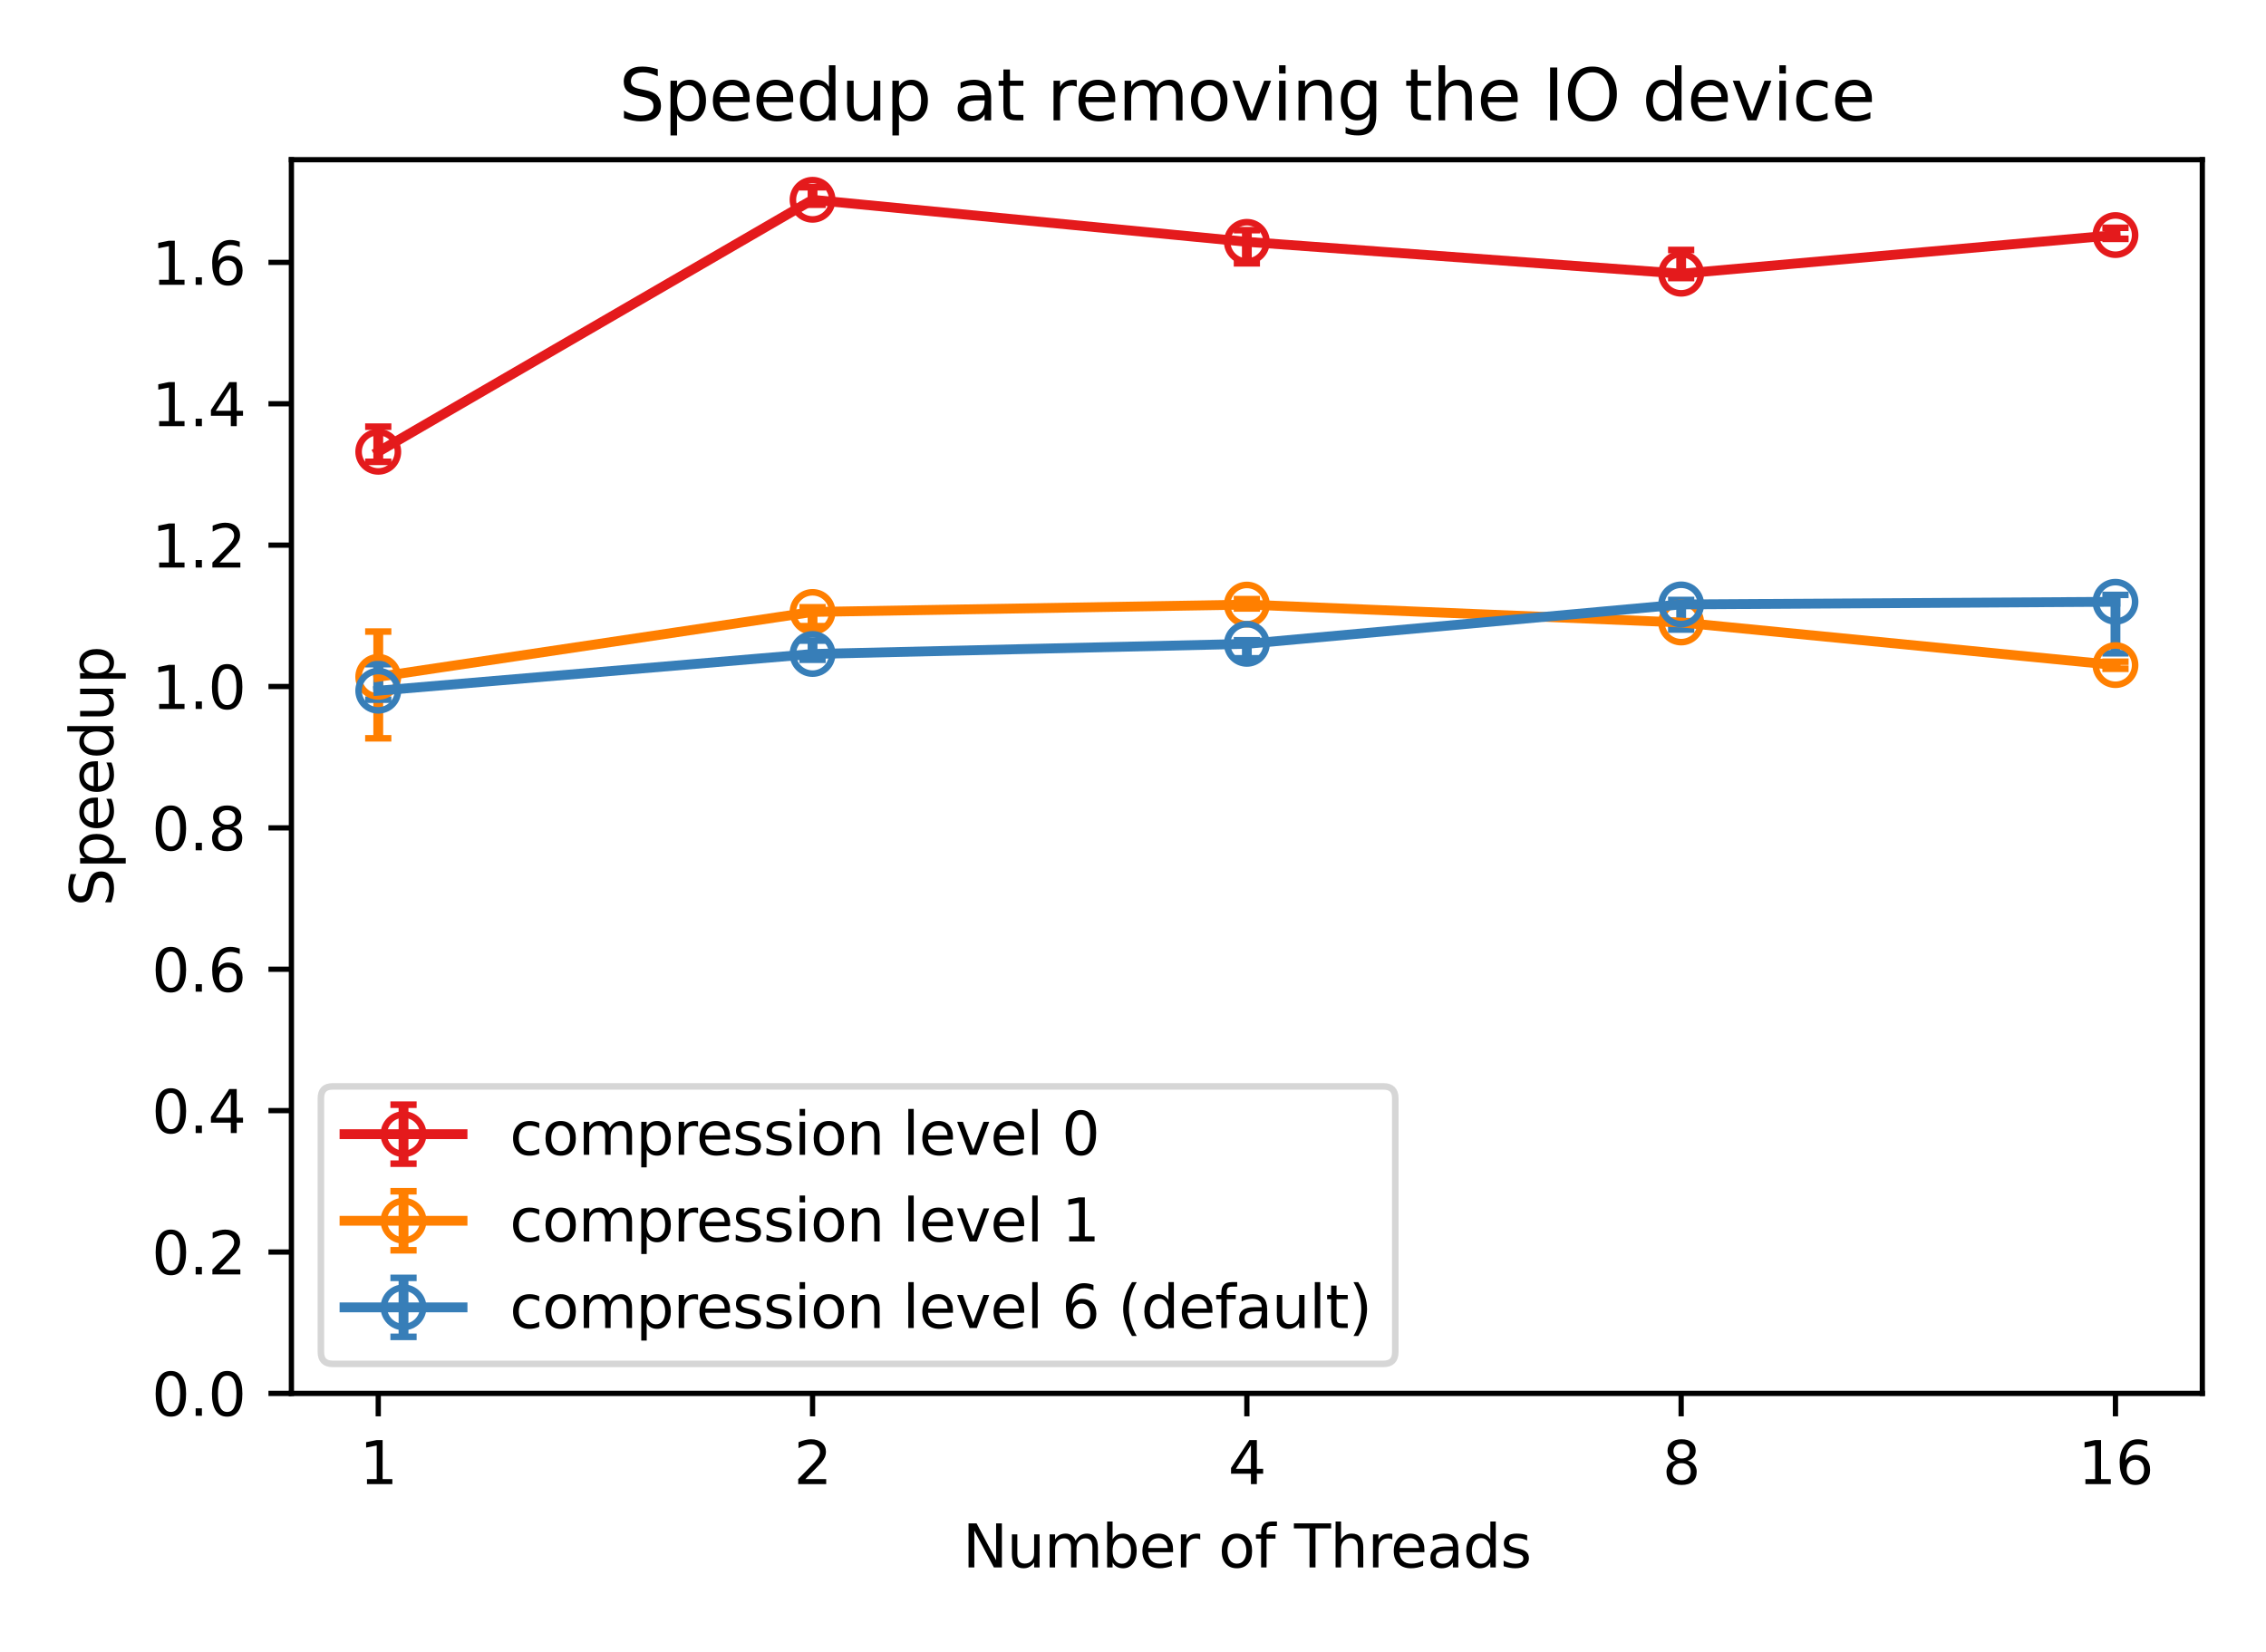 <?xml version="1.0" encoding="utf-8" standalone="no"?>
<!DOCTYPE svg PUBLIC "-//W3C//DTD SVG 1.1//EN"
  "http://www.w3.org/Graphics/SVG/1.1/DTD/svg11.dtd">
<svg xmlns:xlink="http://www.w3.org/1999/xlink" width="345.6pt" height="252pt" viewBox="0 0 345.6 252" xmlns="http://www.w3.org/2000/svg" version="1.1">
 <defs>
  <style type="text/css">*{stroke-linejoin: round; stroke-linecap: butt}</style>
 </defs>
 <g id="figure_1">
  <g id="patch_1">
   <path d="M 0 252 
L 345.6 252 
L 345.6 0 
L 0 0 
z
" style="fill: #ffffff"/>
  </g>
  <g id="axes_1">
   <g id="patch_2">
    <path d="M 44.443 212.56 
L 335.888 212.56 
L 335.888 24.36 
L 44.443 24.36 
z
" style="fill: #ffffff"/>
   </g>
   <g id="matplotlib.axis_1">
    <g id="xtick_1">
     <g id="line2d_1">
      <defs>
       <path id="m06b81d8f69" d="M 0 0 
L 0 3.5 
" style="stroke: #000000; stroke-width: 0.8"/>
      </defs>
      <g>
       <use xlink:href="#m06b81d8f69" x="57.69" y="212.56" style="stroke: #000000; stroke-width: 0.8"/>
      </g>
     </g>
     <g id="text_1">
      <!-- 1 -->
      <g transform="translate(54.827 226.399) scale(0.09 -0.09)">
       <defs>
        <path id="DejaVuSans-31" d="M 794 531 
L 1825 531 
L 1825 4091 
L 703 3866 
L 703 4441 
L 1819 4666 
L 2450 4666 
L 2450 531 
L 3481 531 
L 3481 0 
L 794 0 
L 794 531 
z
" transform="scale(0.016)"/>
       </defs>
       <use xlink:href="#DejaVuSans-31"/>
      </g>
     </g>
    </g>
    <g id="xtick_2">
     <g id="line2d_2">
      <g>
       <use xlink:href="#m06b81d8f69" x="123.928" y="212.56" style="stroke: #000000; stroke-width: 0.8"/>
      </g>
     </g>
     <g id="text_2">
      <!-- 2 -->
      <g transform="translate(121.065 226.399) scale(0.09 -0.09)">
       <defs>
        <path id="DejaVuSans-32" d="M 1228 531 
L 3431 531 
L 3431 0 
L 469 0 
L 469 531 
Q 828 903 1448 1529 
Q 2069 2156 2228 2338 
Q 2531 2678 2651 2914 
Q 2772 3150 2772 3378 
Q 2772 3750 2511 3984 
Q 2250 4219 1831 4219 
Q 1534 4219 1204 4116 
Q 875 4013 500 3803 
L 500 4441 
Q 881 4594 1212 4672 
Q 1544 4750 1819 4750 
Q 2544 4750 2975 4387 
Q 3406 4025 3406 3419 
Q 3406 3131 3298 2873 
Q 3191 2616 2906 2266 
Q 2828 2175 2409 1742 
Q 1991 1309 1228 531 
z
" transform="scale(0.016)"/>
       </defs>
       <use xlink:href="#DejaVuSans-32"/>
      </g>
     </g>
    </g>
    <g id="xtick_3">
     <g id="line2d_3">
      <g>
       <use xlink:href="#m06b81d8f69" x="190.166" y="212.56" style="stroke: #000000; stroke-width: 0.8"/>
      </g>
     </g>
     <g id="text_3">
      <!-- 4 -->
      <g transform="translate(187.302 226.399) scale(0.09 -0.09)">
       <defs>
        <path id="DejaVuSans-34" d="M 2419 4116 
L 825 1625 
L 2419 1625 
L 2419 4116 
z
M 2253 4666 
L 3047 4666 
L 3047 1625 
L 3713 1625 
L 3713 1100 
L 3047 1100 
L 3047 0 
L 2419 0 
L 2419 1100 
L 313 1100 
L 313 1709 
L 2253 4666 
z
" transform="scale(0.016)"/>
       </defs>
       <use xlink:href="#DejaVuSans-34"/>
      </g>
     </g>
    </g>
    <g id="xtick_4">
     <g id="line2d_4">
      <g>
       <use xlink:href="#m06b81d8f69" x="256.403" y="212.56" style="stroke: #000000; stroke-width: 0.8"/>
      </g>
     </g>
     <g id="text_4">
      <!-- 8 -->
      <g transform="translate(253.54 226.399) scale(0.09 -0.09)">
       <defs>
        <path id="DejaVuSans-38" d="M 2034 2216 
Q 1584 2216 1326 1975 
Q 1069 1734 1069 1313 
Q 1069 891 1326 650 
Q 1584 409 2034 409 
Q 2484 409 2743 651 
Q 3003 894 3003 1313 
Q 3003 1734 2745 1975 
Q 2488 2216 2034 2216 
z
M 1403 2484 
Q 997 2584 770 2862 
Q 544 3141 544 3541 
Q 544 4100 942 4425 
Q 1341 4750 2034 4750 
Q 2731 4750 3128 4425 
Q 3525 4100 3525 3541 
Q 3525 3141 3298 2862 
Q 3072 2584 2669 2484 
Q 3125 2378 3379 2068 
Q 3634 1759 3634 1313 
Q 3634 634 3220 271 
Q 2806 -91 2034 -91 
Q 1263 -91 848 271 
Q 434 634 434 1313 
Q 434 1759 690 2068 
Q 947 2378 1403 2484 
z
M 1172 3481 
Q 1172 3119 1398 2916 
Q 1625 2713 2034 2713 
Q 2441 2713 2670 2916 
Q 2900 3119 2900 3481 
Q 2900 3844 2670 4047 
Q 2441 4250 2034 4250 
Q 1625 4250 1398 4047 
Q 1172 3844 1172 3481 
z
" transform="scale(0.016)"/>
       </defs>
       <use xlink:href="#DejaVuSans-38"/>
      </g>
     </g>
    </g>
    <g id="xtick_5">
     <g id="line2d_5">
      <g>
       <use xlink:href="#m06b81d8f69" x="322.641" y="212.56" style="stroke: #000000; stroke-width: 0.8"/>
      </g>
     </g>
     <g id="text_5">
      <!-- 16 -->
      <g transform="translate(316.914 226.399) scale(0.09 -0.09)">
       <defs>
        <path id="DejaVuSans-36" d="M 2113 2584 
Q 1688 2584 1439 2293 
Q 1191 2003 1191 1497 
Q 1191 994 1439 701 
Q 1688 409 2113 409 
Q 2538 409 2786 701 
Q 3034 994 3034 1497 
Q 3034 2003 2786 2293 
Q 2538 2584 2113 2584 
z
M 3366 4563 
L 3366 3988 
Q 3128 4100 2886 4159 
Q 2644 4219 2406 4219 
Q 1781 4219 1451 3797 
Q 1122 3375 1075 2522 
Q 1259 2794 1537 2939 
Q 1816 3084 2150 3084 
Q 2853 3084 3261 2657 
Q 3669 2231 3669 1497 
Q 3669 778 3244 343 
Q 2819 -91 2113 -91 
Q 1303 -91 875 529 
Q 447 1150 447 2328 
Q 447 3434 972 4092 
Q 1497 4750 2381 4750 
Q 2619 4750 2861 4703 
Q 3103 4656 3366 4563 
z
" transform="scale(0.016)"/>
       </defs>
       <use xlink:href="#DejaVuSans-31"/>
       <use xlink:href="#DejaVuSans-36" x="63.623"/>
      </g>
     </g>
    </g>
    <g id="text_6">
     <!-- Number of Threads -->
     <g transform="translate(146.814 239.109) scale(0.09 -0.09)">
      <defs>
       <path id="DejaVuSans-4e" d="M 628 4666 
L 1478 4666 
L 3547 763 
L 3547 4666 
L 4159 4666 
L 4159 0 
L 3309 0 
L 1241 3903 
L 1241 0 
L 628 0 
L 628 4666 
z
" transform="scale(0.016)"/>
       <path id="DejaVuSans-75" d="M 544 1381 
L 544 3500 
L 1119 3500 
L 1119 1403 
Q 1119 906 1312 657 
Q 1506 409 1894 409 
Q 2359 409 2629 706 
Q 2900 1003 2900 1516 
L 2900 3500 
L 3475 3500 
L 3475 0 
L 2900 0 
L 2900 538 
Q 2691 219 2414 64 
Q 2138 -91 1772 -91 
Q 1169 -91 856 284 
Q 544 659 544 1381 
z
M 1991 3584 
L 1991 3584 
z
" transform="scale(0.016)"/>
       <path id="DejaVuSans-6d" d="M 3328 2828 
Q 3544 3216 3844 3400 
Q 4144 3584 4550 3584 
Q 5097 3584 5394 3201 
Q 5691 2819 5691 2113 
L 5691 0 
L 5113 0 
L 5113 2094 
Q 5113 2597 4934 2840 
Q 4756 3084 4391 3084 
Q 3944 3084 3684 2787 
Q 3425 2491 3425 1978 
L 3425 0 
L 2847 0 
L 2847 2094 
Q 2847 2600 2669 2842 
Q 2491 3084 2119 3084 
Q 1678 3084 1418 2786 
Q 1159 2488 1159 1978 
L 1159 0 
L 581 0 
L 581 3500 
L 1159 3500 
L 1159 2956 
Q 1356 3278 1631 3431 
Q 1906 3584 2284 3584 
Q 2666 3584 2933 3390 
Q 3200 3197 3328 2828 
z
" transform="scale(0.016)"/>
       <path id="DejaVuSans-62" d="M 3116 1747 
Q 3116 2381 2855 2742 
Q 2594 3103 2138 3103 
Q 1681 3103 1420 2742 
Q 1159 2381 1159 1747 
Q 1159 1113 1420 752 
Q 1681 391 2138 391 
Q 2594 391 2855 752 
Q 3116 1113 3116 1747 
z
M 1159 2969 
Q 1341 3281 1617 3432 
Q 1894 3584 2278 3584 
Q 2916 3584 3314 3078 
Q 3713 2572 3713 1747 
Q 3713 922 3314 415 
Q 2916 -91 2278 -91 
Q 1894 -91 1617 61 
Q 1341 213 1159 525 
L 1159 0 
L 581 0 
L 581 4863 
L 1159 4863 
L 1159 2969 
z
" transform="scale(0.016)"/>
       <path id="DejaVuSans-65" d="M 3597 1894 
L 3597 1613 
L 953 1613 
Q 991 1019 1311 708 
Q 1631 397 2203 397 
Q 2534 397 2845 478 
Q 3156 559 3463 722 
L 3463 178 
Q 3153 47 2828 -22 
Q 2503 -91 2169 -91 
Q 1331 -91 842 396 
Q 353 884 353 1716 
Q 353 2575 817 3079 
Q 1281 3584 2069 3584 
Q 2775 3584 3186 3129 
Q 3597 2675 3597 1894 
z
M 3022 2063 
Q 3016 2534 2758 2815 
Q 2500 3097 2075 3097 
Q 1594 3097 1305 2825 
Q 1016 2553 972 2059 
L 3022 2063 
z
" transform="scale(0.016)"/>
       <path id="DejaVuSans-72" d="M 2631 2963 
Q 2534 3019 2420 3045 
Q 2306 3072 2169 3072 
Q 1681 3072 1420 2755 
Q 1159 2438 1159 1844 
L 1159 0 
L 581 0 
L 581 3500 
L 1159 3500 
L 1159 2956 
Q 1341 3275 1631 3429 
Q 1922 3584 2338 3584 
Q 2397 3584 2469 3576 
Q 2541 3569 2628 3553 
L 2631 2963 
z
" transform="scale(0.016)"/>
       <path id="DejaVuSans-20" transform="scale(0.016)"/>
       <path id="DejaVuSans-6f" d="M 1959 3097 
Q 1497 3097 1228 2736 
Q 959 2375 959 1747 
Q 959 1119 1226 758 
Q 1494 397 1959 397 
Q 2419 397 2687 759 
Q 2956 1122 2956 1747 
Q 2956 2369 2687 2733 
Q 2419 3097 1959 3097 
z
M 1959 3584 
Q 2709 3584 3137 3096 
Q 3566 2609 3566 1747 
Q 3566 888 3137 398 
Q 2709 -91 1959 -91 
Q 1206 -91 779 398 
Q 353 888 353 1747 
Q 353 2609 779 3096 
Q 1206 3584 1959 3584 
z
" transform="scale(0.016)"/>
       <path id="DejaVuSans-66" d="M 2375 4863 
L 2375 4384 
L 1825 4384 
Q 1516 4384 1395 4259 
Q 1275 4134 1275 3809 
L 1275 3500 
L 2222 3500 
L 2222 3053 
L 1275 3053 
L 1275 0 
L 697 0 
L 697 3053 
L 147 3053 
L 147 3500 
L 697 3500 
L 697 3744 
Q 697 4328 969 4595 
Q 1241 4863 1831 4863 
L 2375 4863 
z
" transform="scale(0.016)"/>
       <path id="DejaVuSans-54" d="M -19 4666 
L 3928 4666 
L 3928 4134 
L 2272 4134 
L 2272 0 
L 1638 0 
L 1638 4134 
L -19 4134 
L -19 4666 
z
" transform="scale(0.016)"/>
       <path id="DejaVuSans-68" d="M 3513 2113 
L 3513 0 
L 2938 0 
L 2938 2094 
Q 2938 2591 2744 2837 
Q 2550 3084 2163 3084 
Q 1697 3084 1428 2787 
Q 1159 2491 1159 1978 
L 1159 0 
L 581 0 
L 581 4863 
L 1159 4863 
L 1159 2956 
Q 1366 3272 1645 3428 
Q 1925 3584 2291 3584 
Q 2894 3584 3203 3211 
Q 3513 2838 3513 2113 
z
" transform="scale(0.016)"/>
       <path id="DejaVuSans-61" d="M 2194 1759 
Q 1497 1759 1228 1600 
Q 959 1441 959 1056 
Q 959 750 1161 570 
Q 1363 391 1709 391 
Q 2188 391 2477 730 
Q 2766 1069 2766 1631 
L 2766 1759 
L 2194 1759 
z
M 3341 1997 
L 3341 0 
L 2766 0 
L 2766 531 
Q 2569 213 2275 61 
Q 1981 -91 1556 -91 
Q 1019 -91 701 211 
Q 384 513 384 1019 
Q 384 1609 779 1909 
Q 1175 2209 1959 2209 
L 2766 2209 
L 2766 2266 
Q 2766 2663 2505 2880 
Q 2244 3097 1772 3097 
Q 1472 3097 1187 3025 
Q 903 2953 641 2809 
L 641 3341 
Q 956 3463 1253 3523 
Q 1550 3584 1831 3584 
Q 2591 3584 2966 3190 
Q 3341 2797 3341 1997 
z
" transform="scale(0.016)"/>
       <path id="DejaVuSans-64" d="M 2906 2969 
L 2906 4863 
L 3481 4863 
L 3481 0 
L 2906 0 
L 2906 525 
Q 2725 213 2448 61 
Q 2172 -91 1784 -91 
Q 1150 -91 751 415 
Q 353 922 353 1747 
Q 353 2572 751 3078 
Q 1150 3584 1784 3584 
Q 2172 3584 2448 3432 
Q 2725 3281 2906 2969 
z
M 947 1747 
Q 947 1113 1208 752 
Q 1469 391 1925 391 
Q 2381 391 2643 752 
Q 2906 1113 2906 1747 
Q 2906 2381 2643 2742 
Q 2381 3103 1925 3103 
Q 1469 3103 1208 2742 
Q 947 2381 947 1747 
z
" transform="scale(0.016)"/>
       <path id="DejaVuSans-73" d="M 2834 3397 
L 2834 2853 
Q 2591 2978 2328 3040 
Q 2066 3103 1784 3103 
Q 1356 3103 1142 2972 
Q 928 2841 928 2578 
Q 928 2378 1081 2264 
Q 1234 2150 1697 2047 
L 1894 2003 
Q 2506 1872 2764 1633 
Q 3022 1394 3022 966 
Q 3022 478 2636 193 
Q 2250 -91 1575 -91 
Q 1294 -91 989 -36 
Q 684 19 347 128 
L 347 722 
Q 666 556 975 473 
Q 1284 391 1588 391 
Q 1994 391 2212 530 
Q 2431 669 2431 922 
Q 2431 1156 2273 1281 
Q 2116 1406 1581 1522 
L 1381 1569 
Q 847 1681 609 1914 
Q 372 2147 372 2553 
Q 372 3047 722 3315 
Q 1072 3584 1716 3584 
Q 2034 3584 2315 3537 
Q 2597 3491 2834 3397 
z
" transform="scale(0.016)"/>
      </defs>
      <use xlink:href="#DejaVuSans-4e"/>
      <use xlink:href="#DejaVuSans-75" x="74.805"/>
      <use xlink:href="#DejaVuSans-6d" x="138.184"/>
      <use xlink:href="#DejaVuSans-62" x="235.596"/>
      <use xlink:href="#DejaVuSans-65" x="299.072"/>
      <use xlink:href="#DejaVuSans-72" x="360.596"/>
      <use xlink:href="#DejaVuSans-20" x="401.709"/>
      <use xlink:href="#DejaVuSans-6f" x="433.496"/>
      <use xlink:href="#DejaVuSans-66" x="494.678"/>
      <use xlink:href="#DejaVuSans-20" x="529.883"/>
      <use xlink:href="#DejaVuSans-54" x="561.67"/>
      <use xlink:href="#DejaVuSans-68" x="622.754"/>
      <use xlink:href="#DejaVuSans-72" x="686.133"/>
      <use xlink:href="#DejaVuSans-65" x="724.996"/>
      <use xlink:href="#DejaVuSans-61" x="786.52"/>
      <use xlink:href="#DejaVuSans-64" x="847.799"/>
      <use xlink:href="#DejaVuSans-73" x="911.275"/>
     </g>
    </g>
   </g>
   <g id="matplotlib.axis_2">
    <g id="ytick_1">
     <g id="line2d_6">
      <defs>
       <path id="md2ae8da0ea" d="M 0 0 
L -3.5 0 
" style="stroke: #000000; stroke-width: 0.8"/>
      </defs>
      <g>
       <use xlink:href="#md2ae8da0ea" x="44.443" y="212.56" style="stroke: #000000; stroke-width: 0.8"/>
      </g>
     </g>
     <g id="text_7">
      <!-- 0.0 -->
      <g transform="translate(23.13 215.979) scale(0.09 -0.09)">
       <defs>
        <path id="DejaVuSans-30" d="M 2034 4250 
Q 1547 4250 1301 3770 
Q 1056 3291 1056 2328 
Q 1056 1369 1301 889 
Q 1547 409 2034 409 
Q 2525 409 2770 889 
Q 3016 1369 3016 2328 
Q 3016 3291 2770 3770 
Q 2525 4250 2034 4250 
z
M 2034 4750 
Q 2819 4750 3233 4129 
Q 3647 3509 3647 2328 
Q 3647 1150 3233 529 
Q 2819 -91 2034 -91 
Q 1250 -91 836 529 
Q 422 1150 422 2328 
Q 422 3509 836 4129 
Q 1250 4750 2034 4750 
z
" transform="scale(0.016)"/>
        <path id="DejaVuSans-2e" d="M 684 794 
L 1344 794 
L 1344 0 
L 684 0 
L 684 794 
z
" transform="scale(0.016)"/>
       </defs>
       <use xlink:href="#DejaVuSans-30"/>
       <use xlink:href="#DejaVuSans-2e" x="63.623"/>
       <use xlink:href="#DejaVuSans-30" x="95.41"/>
      </g>
     </g>
    </g>
    <g id="ytick_2">
     <g id="line2d_7">
      <g>
       <use xlink:href="#md2ae8da0ea" x="44.443" y="190.993" style="stroke: #000000; stroke-width: 0.8"/>
      </g>
     </g>
     <g id="text_8">
      <!-- 0.2 -->
      <g transform="translate(23.13 194.412) scale(0.09 -0.09)">
       <use xlink:href="#DejaVuSans-30"/>
       <use xlink:href="#DejaVuSans-2e" x="63.623"/>
       <use xlink:href="#DejaVuSans-32" x="95.41"/>
      </g>
     </g>
    </g>
    <g id="ytick_3">
     <g id="line2d_8">
      <g>
       <use xlink:href="#md2ae8da0ea" x="44.443" y="169.426" style="stroke: #000000; stroke-width: 0.8"/>
      </g>
     </g>
     <g id="text_9">
      <!-- 0.4 -->
      <g transform="translate(23.13 172.846) scale(0.09 -0.09)">
       <use xlink:href="#DejaVuSans-30"/>
       <use xlink:href="#DejaVuSans-2e" x="63.623"/>
       <use xlink:href="#DejaVuSans-34" x="95.41"/>
      </g>
     </g>
    </g>
    <g id="ytick_4">
     <g id="line2d_9">
      <g>
       <use xlink:href="#md2ae8da0ea" x="44.443" y="147.859" style="stroke: #000000; stroke-width: 0.8"/>
      </g>
     </g>
     <g id="text_10">
      <!-- 0.6 -->
      <g transform="translate(23.13 151.279) scale(0.09 -0.09)">
       <use xlink:href="#DejaVuSans-30"/>
       <use xlink:href="#DejaVuSans-2e" x="63.623"/>
       <use xlink:href="#DejaVuSans-36" x="95.41"/>
      </g>
     </g>
    </g>
    <g id="ytick_5">
     <g id="line2d_10">
      <g>
       <use xlink:href="#md2ae8da0ea" x="44.443" y="126.292" style="stroke: #000000; stroke-width: 0.8"/>
      </g>
     </g>
     <g id="text_11">
      <!-- 0.8 -->
      <g transform="translate(23.13 129.712) scale(0.09 -0.09)">
       <use xlink:href="#DejaVuSans-30"/>
       <use xlink:href="#DejaVuSans-2e" x="63.623"/>
       <use xlink:href="#DejaVuSans-38" x="95.41"/>
      </g>
     </g>
    </g>
    <g id="ytick_6">
     <g id="line2d_11">
      <g>
       <use xlink:href="#md2ae8da0ea" x="44.443" y="104.726" style="stroke: #000000; stroke-width: 0.8"/>
      </g>
     </g>
     <g id="text_12">
      <!-- 1.0 -->
      <g transform="translate(23.13 108.145) scale(0.09 -0.09)">
       <use xlink:href="#DejaVuSans-31"/>
       <use xlink:href="#DejaVuSans-2e" x="63.623"/>
       <use xlink:href="#DejaVuSans-30" x="95.41"/>
      </g>
     </g>
    </g>
    <g id="ytick_7">
     <g id="line2d_12">
      <g>
       <use xlink:href="#md2ae8da0ea" x="44.443" y="83.159" style="stroke: #000000; stroke-width: 0.8"/>
      </g>
     </g>
     <g id="text_13">
      <!-- 1.2 -->
      <g transform="translate(23.13 86.578) scale(0.09 -0.09)">
       <use xlink:href="#DejaVuSans-31"/>
       <use xlink:href="#DejaVuSans-2e" x="63.623"/>
       <use xlink:href="#DejaVuSans-32" x="95.41"/>
      </g>
     </g>
    </g>
    <g id="ytick_8">
     <g id="line2d_13">
      <g>
       <use xlink:href="#md2ae8da0ea" x="44.443" y="61.592" style="stroke: #000000; stroke-width: 0.8"/>
      </g>
     </g>
     <g id="text_14">
      <!-- 1.4 -->
      <g transform="translate(23.13 65.011) scale(0.09 -0.09)">
       <use xlink:href="#DejaVuSans-31"/>
       <use xlink:href="#DejaVuSans-2e" x="63.623"/>
       <use xlink:href="#DejaVuSans-34" x="95.41"/>
      </g>
     </g>
    </g>
    <g id="ytick_9">
     <g id="line2d_14">
      <g>
       <use xlink:href="#md2ae8da0ea" x="44.443" y="40.025" style="stroke: #000000; stroke-width: 0.8"/>
      </g>
     </g>
     <g id="text_15">
      <!-- 1.6 -->
      <g transform="translate(23.13 43.444) scale(0.09 -0.09)">
       <use xlink:href="#DejaVuSans-31"/>
       <use xlink:href="#DejaVuSans-2e" x="63.623"/>
       <use xlink:href="#DejaVuSans-36" x="95.41"/>
      </g>
     </g>
    </g>
    <g id="text_16">
     <!-- Speedup -->
     <g transform="translate(17.258 138.277) rotate(-90) scale(0.09 -0.09)">
      <defs>
       <path id="DejaVuSans-53" d="M 3425 4513 
L 3425 3897 
Q 3066 4069 2747 4153 
Q 2428 4238 2131 4238 
Q 1616 4238 1336 4038 
Q 1056 3838 1056 3469 
Q 1056 3159 1242 3001 
Q 1428 2844 1947 2747 
L 2328 2669 
Q 3034 2534 3370 2195 
Q 3706 1856 3706 1288 
Q 3706 609 3251 259 
Q 2797 -91 1919 -91 
Q 1588 -91 1214 -16 
Q 841 59 441 206 
L 441 856 
Q 825 641 1194 531 
Q 1563 422 1919 422 
Q 2459 422 2753 634 
Q 3047 847 3047 1241 
Q 3047 1584 2836 1778 
Q 2625 1972 2144 2069 
L 1759 2144 
Q 1053 2284 737 2584 
Q 422 2884 422 3419 
Q 422 4038 858 4394 
Q 1294 4750 2059 4750 
Q 2388 4750 2728 4690 
Q 3069 4631 3425 4513 
z
" transform="scale(0.016)"/>
       <path id="DejaVuSans-70" d="M 1159 525 
L 1159 -1331 
L 581 -1331 
L 581 3500 
L 1159 3500 
L 1159 2969 
Q 1341 3281 1617 3432 
Q 1894 3584 2278 3584 
Q 2916 3584 3314 3078 
Q 3713 2572 3713 1747 
Q 3713 922 3314 415 
Q 2916 -91 2278 -91 
Q 1894 -91 1617 61 
Q 1341 213 1159 525 
z
M 3116 1747 
Q 3116 2381 2855 2742 
Q 2594 3103 2138 3103 
Q 1681 3103 1420 2742 
Q 1159 2381 1159 1747 
Q 1159 1113 1420 752 
Q 1681 391 2138 391 
Q 2594 391 2855 752 
Q 3116 1113 3116 1747 
z
" transform="scale(0.016)"/>
      </defs>
      <use xlink:href="#DejaVuSans-53"/>
      <use xlink:href="#DejaVuSans-70" x="63.477"/>
      <use xlink:href="#DejaVuSans-65" x="126.953"/>
      <use xlink:href="#DejaVuSans-65" x="188.477"/>
      <use xlink:href="#DejaVuSans-64" x="250"/>
      <use xlink:href="#DejaVuSans-75" x="313.477"/>
      <use xlink:href="#DejaVuSans-70" x="376.855"/>
     </g>
    </g>
   </g>
   <g id="LineCollection_1">
    <path d="M 57.69 70.453 
L 57.69 65.088 
" clip-path="url(#pcc5bf2bee8)" style="fill: none; stroke: #e41a1c; stroke-width: 1.5"/>
    <path d="M 123.928 31.226 
L 123.928 28.563 
" clip-path="url(#pcc5bf2bee8)" style="fill: none; stroke: #e41a1c; stroke-width: 1.5"/>
    <path d="M 190.166 40.167 
L 190.166 35.113 
" clip-path="url(#pcc5bf2bee8)" style="fill: none; stroke: #e41a1c; stroke-width: 1.5"/>
    <path d="M 256.403 42.419 
L 256.403 38.13 
" clip-path="url(#pcc5bf2bee8)" style="fill: none; stroke: #e41a1c; stroke-width: 1.5"/>
    <path d="M 322.641 36.437 
L 322.641 34.75 
" clip-path="url(#pcc5bf2bee8)" style="fill: none; stroke: #e41a1c; stroke-width: 1.5"/>
   </g>
   <g id="line2d_15">
    <defs>
     <path id="m0320871e91" d="M 2 0 
L -2 -0 
" style="stroke: #e41a1c"/>
    </defs>
    <g clip-path="url(#pcc5bf2bee8)">
     <use xlink:href="#m0320871e91" x="57.69" y="70.453" style="fill: #e41a1c; stroke: #e41a1c"/>
     <use xlink:href="#m0320871e91" x="123.928" y="31.226" style="fill: #e41a1c; stroke: #e41a1c"/>
     <use xlink:href="#m0320871e91" x="190.166" y="40.167" style="fill: #e41a1c; stroke: #e41a1c"/>
     <use xlink:href="#m0320871e91" x="256.403" y="42.419" style="fill: #e41a1c; stroke: #e41a1c"/>
     <use xlink:href="#m0320871e91" x="322.641" y="36.437" style="fill: #e41a1c; stroke: #e41a1c"/>
    </g>
   </g>
   <g id="line2d_16">
    <g clip-path="url(#pcc5bf2bee8)">
     <use xlink:href="#m0320871e91" x="57.69" y="65.088" style="fill: #e41a1c; stroke: #e41a1c"/>
     <use xlink:href="#m0320871e91" x="123.928" y="28.563" style="fill: #e41a1c; stroke: #e41a1c"/>
     <use xlink:href="#m0320871e91" x="190.166" y="35.113" style="fill: #e41a1c; stroke: #e41a1c"/>
     <use xlink:href="#m0320871e91" x="256.403" y="38.13" style="fill: #e41a1c; stroke: #e41a1c"/>
     <use xlink:href="#m0320871e91" x="322.641" y="34.75" style="fill: #e41a1c; stroke: #e41a1c"/>
    </g>
   </g>
   <g id="LineCollection_2">
    <path d="M 57.69 112.627 
L 57.69 96.344 
" clip-path="url(#pcc5bf2bee8)" style="fill: none; stroke: #ff7f00; stroke-width: 1.5"/>
    <path d="M 123.928 95.521 
L 123.928 92.637 
" clip-path="url(#pcc5bf2bee8)" style="fill: none; stroke: #ff7f00; stroke-width: 1.5"/>
    <path d="M 190.166 92.818 
L 190.166 91.397 
" clip-path="url(#pcc5bf2bee8)" style="fill: none; stroke: #ff7f00; stroke-width: 1.5"/>
    <path d="M 256.403 95.198 
L 256.403 94.755 
" clip-path="url(#pcc5bf2bee8)" style="fill: none; stroke: #ff7f00; stroke-width: 1.5"/>
    <path d="M 322.641 102.017 
L 322.641 100.943 
" clip-path="url(#pcc5bf2bee8)" style="fill: none; stroke: #ff7f00; stroke-width: 1.5"/>
   </g>
   <g id="line2d_17">
    <defs>
     <path id="m30829c1a38" d="M 2 0 
L -2 -0 
" style="stroke: #ff7f00"/>
    </defs>
    <g clip-path="url(#pcc5bf2bee8)">
     <use xlink:href="#m30829c1a38" x="57.69" y="112.627" style="fill: #ff7f00; stroke: #ff7f00"/>
     <use xlink:href="#m30829c1a38" x="123.928" y="95.521" style="fill: #ff7f00; stroke: #ff7f00"/>
     <use xlink:href="#m30829c1a38" x="190.166" y="92.818" style="fill: #ff7f00; stroke: #ff7f00"/>
     <use xlink:href="#m30829c1a38" x="256.403" y="95.198" style="fill: #ff7f00; stroke: #ff7f00"/>
     <use xlink:href="#m30829c1a38" x="322.641" y="102.017" style="fill: #ff7f00; stroke: #ff7f00"/>
    </g>
   </g>
   <g id="line2d_18">
    <g clip-path="url(#pcc5bf2bee8)">
     <use xlink:href="#m30829c1a38" x="57.69" y="96.344" style="fill: #ff7f00; stroke: #ff7f00"/>
     <use xlink:href="#m30829c1a38" x="123.928" y="92.637" style="fill: #ff7f00; stroke: #ff7f00"/>
     <use xlink:href="#m30829c1a38" x="190.166" y="91.397" style="fill: #ff7f00; stroke: #ff7f00"/>
     <use xlink:href="#m30829c1a38" x="256.403" y="94.755" style="fill: #ff7f00; stroke: #ff7f00"/>
     <use xlink:href="#m30829c1a38" x="322.641" y="100.943" style="fill: #ff7f00; stroke: #ff7f00"/>
    </g>
   </g>
   <g id="LineCollection_3">
    <path d="M 57.69 106.737 
L 57.69 101.32 
" clip-path="url(#pcc5bf2bee8)" style="fill: none; stroke: #377eb8; stroke-width: 1.5"/>
    <path d="M 123.928 100.648 
L 123.928 97.727 
" clip-path="url(#pcc5bf2bee8)" style="fill: none; stroke: #377eb8; stroke-width: 1.5"/>
    <path d="M 190.166 100.417 
L 190.166 97.674 
" clip-path="url(#pcc5bf2bee8)" style="fill: none; stroke: #377eb8; stroke-width: 1.5"/>
    <path d="M 256.403 96.039 
L 256.403 91.527 
" clip-path="url(#pcc5bf2bee8)" style="fill: none; stroke: #377eb8; stroke-width: 1.5"/>
    <path d="M 322.641 99.658 
L 322.641 90.748 
" clip-path="url(#pcc5bf2bee8)" style="fill: none; stroke: #377eb8; stroke-width: 1.5"/>
   </g>
   <g id="line2d_19">
    <defs>
     <path id="m00fe45fa00" d="M 2 0 
L -2 -0 
" style="stroke: #377eb8"/>
    </defs>
    <g clip-path="url(#pcc5bf2bee8)">
     <use xlink:href="#m00fe45fa00" x="57.69" y="106.737" style="fill: #377eb8; stroke: #377eb8"/>
     <use xlink:href="#m00fe45fa00" x="123.928" y="100.648" style="fill: #377eb8; stroke: #377eb8"/>
     <use xlink:href="#m00fe45fa00" x="190.166" y="100.417" style="fill: #377eb8; stroke: #377eb8"/>
     <use xlink:href="#m00fe45fa00" x="256.403" y="96.039" style="fill: #377eb8; stroke: #377eb8"/>
     <use xlink:href="#m00fe45fa00" x="322.641" y="99.658" style="fill: #377eb8; stroke: #377eb8"/>
    </g>
   </g>
   <g id="line2d_20">
    <g clip-path="url(#pcc5bf2bee8)">
     <use xlink:href="#m00fe45fa00" x="57.69" y="101.32" style="fill: #377eb8; stroke: #377eb8"/>
     <use xlink:href="#m00fe45fa00" x="123.928" y="97.727" style="fill: #377eb8; stroke: #377eb8"/>
     <use xlink:href="#m00fe45fa00" x="190.166" y="97.674" style="fill: #377eb8; stroke: #377eb8"/>
     <use xlink:href="#m00fe45fa00" x="256.403" y="91.527" style="fill: #377eb8; stroke: #377eb8"/>
     <use xlink:href="#m00fe45fa00" x="322.641" y="90.748" style="fill: #377eb8; stroke: #377eb8"/>
    </g>
   </g>
   <g id="line2d_21">
    <path d="M 57.69 68.918 
L 123.928 30.476 
L 190.166 36.892 
L 256.403 41.753 
L 322.641 35.86 
" clip-path="url(#pcc5bf2bee8)" style="fill: none; stroke: #e41a1c; stroke-width: 1.5; stroke-linecap: square"/>
    <defs>
     <path id="m78dacdf82d" d="M 0 3 
C 0.796 3 1.559 2.684 2.121 2.121 
C 2.684 1.559 3 0.796 3 0 
C 3 -0.796 2.684 -1.559 2.121 -2.121 
C 1.559 -2.684 0.796 -3 0 -3 
C -0.796 -3 -1.559 -2.684 -2.121 -2.121 
C -2.684 -1.559 -3 -0.796 -3 0 
C -3 0.796 -2.684 1.559 -2.121 2.121 
C -1.559 2.684 -0.796 3 0 3 
z
" style="stroke: #e41a1c"/>
    </defs>
    <g clip-path="url(#pcc5bf2bee8)">
     <use xlink:href="#m78dacdf82d" x="57.69" y="68.918" style="fill-opacity: 0; stroke: #e41a1c"/>
     <use xlink:href="#m78dacdf82d" x="123.928" y="30.476" style="fill-opacity: 0; stroke: #e41a1c"/>
     <use xlink:href="#m78dacdf82d" x="190.166" y="36.892" style="fill-opacity: 0; stroke: #e41a1c"/>
     <use xlink:href="#m78dacdf82d" x="256.403" y="41.753" style="fill-opacity: 0; stroke: #e41a1c"/>
     <use xlink:href="#m78dacdf82d" x="322.641" y="35.86" style="fill-opacity: 0; stroke: #e41a1c"/>
    </g>
   </g>
   <g id="line2d_22">
    <path d="M 57.69 103.248 
L 123.928 93.352 
L 190.166 92.23 
L 256.403 94.961 
L 322.641 101.461 
" clip-path="url(#pcc5bf2bee8)" style="fill: none; stroke: #ff7f00; stroke-width: 1.5; stroke-linecap: square"/>
    <defs>
     <path id="mcdfb417857" d="M 0 3 
C 0.796 3 1.559 2.684 2.121 2.121 
C 2.684 1.559 3 0.796 3 0 
C 3 -0.796 2.684 -1.559 2.121 -2.121 
C 1.559 -2.684 0.796 -3 0 -3 
C -0.796 -3 -1.559 -2.684 -2.121 -2.121 
C -2.684 -1.559 -3 -0.796 -3 0 
C -3 0.796 -2.684 1.559 -2.121 2.121 
C -1.559 2.684 -0.796 3 0 3 
z
" style="stroke: #ff7f00"/>
    </defs>
    <g clip-path="url(#pcc5bf2bee8)">
     <use xlink:href="#mcdfb417857" x="57.69" y="103.248" style="fill-opacity: 0; stroke: #ff7f00"/>
     <use xlink:href="#mcdfb417857" x="123.928" y="93.352" style="fill-opacity: 0; stroke: #ff7f00"/>
     <use xlink:href="#mcdfb417857" x="190.166" y="92.23" style="fill-opacity: 0; stroke: #ff7f00"/>
     <use xlink:href="#mcdfb417857" x="256.403" y="94.961" style="fill-opacity: 0; stroke: #ff7f00"/>
     <use xlink:href="#mcdfb417857" x="322.641" y="101.461" style="fill-opacity: 0; stroke: #ff7f00"/>
    </g>
   </g>
   <g id="line2d_23">
    <path d="M 57.69 105.367 
L 123.928 99.765 
L 190.166 98.218 
L 256.403 92.203 
L 322.641 91.8 
" clip-path="url(#pcc5bf2bee8)" style="fill: none; stroke: #377eb8; stroke-width: 1.5; stroke-linecap: square"/>
    <defs>
     <path id="m95800dd067" d="M 0 3 
C 0.796 3 1.559 2.684 2.121 2.121 
C 2.684 1.559 3 0.796 3 0 
C 3 -0.796 2.684 -1.559 2.121 -2.121 
C 1.559 -2.684 0.796 -3 0 -3 
C -0.796 -3 -1.559 -2.684 -2.121 -2.121 
C -2.684 -1.559 -3 -0.796 -3 0 
C -3 0.796 -2.684 1.559 -2.121 2.121 
C -1.559 2.684 -0.796 3 0 3 
z
" style="stroke: #377eb8"/>
    </defs>
    <g clip-path="url(#pcc5bf2bee8)">
     <use xlink:href="#m95800dd067" x="57.69" y="105.367" style="fill-opacity: 0; stroke: #377eb8"/>
     <use xlink:href="#m95800dd067" x="123.928" y="99.765" style="fill-opacity: 0; stroke: #377eb8"/>
     <use xlink:href="#m95800dd067" x="190.166" y="98.218" style="fill-opacity: 0; stroke: #377eb8"/>
     <use xlink:href="#m95800dd067" x="256.403" y="92.203" style="fill-opacity: 0; stroke: #377eb8"/>
     <use xlink:href="#m95800dd067" x="322.641" y="91.8" style="fill-opacity: 0; stroke: #377eb8"/>
    </g>
   </g>
   <g id="patch_3">
    <path d="M 44.443 212.56 
L 44.443 24.36 
" style="fill: none; stroke: #000000; stroke-width: 0.8; stroke-linejoin: miter; stroke-linecap: square"/>
   </g>
   <g id="patch_4">
    <path d="M 335.888 212.56 
L 335.888 24.36 
" style="fill: none; stroke: #000000; stroke-width: 0.8; stroke-linejoin: miter; stroke-linecap: square"/>
   </g>
   <g id="patch_5">
    <path d="M 44.443 212.56 
L 335.888 212.56 
" style="fill: none; stroke: #000000; stroke-width: 0.8; stroke-linejoin: miter; stroke-linecap: square"/>
   </g>
   <g id="patch_6">
    <path d="M 44.443 24.36 
L 335.888 24.36 
" style="fill: none; stroke: #000000; stroke-width: 0.8; stroke-linejoin: miter; stroke-linecap: square"/>
   </g>
   <g id="text_17">
    <!-- Speedup at removing the IO device -->
    <g transform="translate(94.402 18.36) scale(0.108 -0.108)">
     <defs>
      <path id="DejaVuSans-74" d="M 1172 4494 
L 1172 3500 
L 2356 3500 
L 2356 3053 
L 1172 3053 
L 1172 1153 
Q 1172 725 1289 603 
Q 1406 481 1766 481 
L 2356 481 
L 2356 0 
L 1766 0 
Q 1100 0 847 248 
Q 594 497 594 1153 
L 594 3053 
L 172 3053 
L 172 3500 
L 594 3500 
L 594 4494 
L 1172 4494 
z
" transform="scale(0.016)"/>
      <path id="DejaVuSans-76" d="M 191 3500 
L 800 3500 
L 1894 563 
L 2988 3500 
L 3597 3500 
L 2284 0 
L 1503 0 
L 191 3500 
z
" transform="scale(0.016)"/>
      <path id="DejaVuSans-69" d="M 603 3500 
L 1178 3500 
L 1178 0 
L 603 0 
L 603 3500 
z
M 603 4863 
L 1178 4863 
L 1178 4134 
L 603 4134 
L 603 4863 
z
" transform="scale(0.016)"/>
      <path id="DejaVuSans-6e" d="M 3513 2113 
L 3513 0 
L 2938 0 
L 2938 2094 
Q 2938 2591 2744 2837 
Q 2550 3084 2163 3084 
Q 1697 3084 1428 2787 
Q 1159 2491 1159 1978 
L 1159 0 
L 581 0 
L 581 3500 
L 1159 3500 
L 1159 2956 
Q 1366 3272 1645 3428 
Q 1925 3584 2291 3584 
Q 2894 3584 3203 3211 
Q 3513 2838 3513 2113 
z
" transform="scale(0.016)"/>
      <path id="DejaVuSans-67" d="M 2906 1791 
Q 2906 2416 2648 2759 
Q 2391 3103 1925 3103 
Q 1463 3103 1205 2759 
Q 947 2416 947 1791 
Q 947 1169 1205 825 
Q 1463 481 1925 481 
Q 2391 481 2648 825 
Q 2906 1169 2906 1791 
z
M 3481 434 
Q 3481 -459 3084 -895 
Q 2688 -1331 1869 -1331 
Q 1566 -1331 1297 -1286 
Q 1028 -1241 775 -1147 
L 775 -588 
Q 1028 -725 1275 -790 
Q 1522 -856 1778 -856 
Q 2344 -856 2625 -561 
Q 2906 -266 2906 331 
L 2906 616 
Q 2728 306 2450 153 
Q 2172 0 1784 0 
Q 1141 0 747 490 
Q 353 981 353 1791 
Q 353 2603 747 3093 
Q 1141 3584 1784 3584 
Q 2172 3584 2450 3431 
Q 2728 3278 2906 2969 
L 2906 3500 
L 3481 3500 
L 3481 434 
z
" transform="scale(0.016)"/>
      <path id="DejaVuSans-49" d="M 628 4666 
L 1259 4666 
L 1259 0 
L 628 0 
L 628 4666 
z
" transform="scale(0.016)"/>
      <path id="DejaVuSans-4f" d="M 2522 4238 
Q 1834 4238 1429 3725 
Q 1025 3213 1025 2328 
Q 1025 1447 1429 934 
Q 1834 422 2522 422 
Q 3209 422 3611 934 
Q 4013 1447 4013 2328 
Q 4013 3213 3611 3725 
Q 3209 4238 2522 4238 
z
M 2522 4750 
Q 3503 4750 4090 4092 
Q 4678 3434 4678 2328 
Q 4678 1225 4090 567 
Q 3503 -91 2522 -91 
Q 1538 -91 948 565 
Q 359 1222 359 2328 
Q 359 3434 948 4092 
Q 1538 4750 2522 4750 
z
" transform="scale(0.016)"/>
      <path id="DejaVuSans-63" d="M 3122 3366 
L 3122 2828 
Q 2878 2963 2633 3030 
Q 2388 3097 2138 3097 
Q 1578 3097 1268 2742 
Q 959 2388 959 1747 
Q 959 1106 1268 751 
Q 1578 397 2138 397 
Q 2388 397 2633 464 
Q 2878 531 3122 666 
L 3122 134 
Q 2881 22 2623 -34 
Q 2366 -91 2075 -91 
Q 1284 -91 818 406 
Q 353 903 353 1747 
Q 353 2603 823 3093 
Q 1294 3584 2113 3584 
Q 2378 3584 2631 3529 
Q 2884 3475 3122 3366 
z
" transform="scale(0.016)"/>
     </defs>
     <use xlink:href="#DejaVuSans-53"/>
     <use xlink:href="#DejaVuSans-70" x="63.477"/>
     <use xlink:href="#DejaVuSans-65" x="126.953"/>
     <use xlink:href="#DejaVuSans-65" x="188.477"/>
     <use xlink:href="#DejaVuSans-64" x="250"/>
     <use xlink:href="#DejaVuSans-75" x="313.477"/>
     <use xlink:href="#DejaVuSans-70" x="376.855"/>
     <use xlink:href="#DejaVuSans-20" x="440.332"/>
     <use xlink:href="#DejaVuSans-61" x="472.119"/>
     <use xlink:href="#DejaVuSans-74" x="533.398"/>
     <use xlink:href="#DejaVuSans-20" x="572.607"/>
     <use xlink:href="#DejaVuSans-72" x="604.395"/>
     <use xlink:href="#DejaVuSans-65" x="643.258"/>
     <use xlink:href="#DejaVuSans-6d" x="704.781"/>
     <use xlink:href="#DejaVuSans-6f" x="802.193"/>
     <use xlink:href="#DejaVuSans-76" x="863.375"/>
     <use xlink:href="#DejaVuSans-69" x="922.555"/>
     <use xlink:href="#DejaVuSans-6e" x="950.338"/>
     <use xlink:href="#DejaVuSans-67" x="1013.717"/>
     <use xlink:href="#DejaVuSans-20" x="1077.193"/>
     <use xlink:href="#DejaVuSans-74" x="1108.98"/>
     <use xlink:href="#DejaVuSans-68" x="1148.189"/>
     <use xlink:href="#DejaVuSans-65" x="1211.568"/>
     <use xlink:href="#DejaVuSans-20" x="1273.092"/>
     <use xlink:href="#DejaVuSans-49" x="1304.879"/>
     <use xlink:href="#DejaVuSans-4f" x="1334.371"/>
     <use xlink:href="#DejaVuSans-20" x="1413.082"/>
     <use xlink:href="#DejaVuSans-64" x="1444.869"/>
     <use xlink:href="#DejaVuSans-65" x="1508.346"/>
     <use xlink:href="#DejaVuSans-76" x="1569.869"/>
     <use xlink:href="#DejaVuSans-69" x="1629.049"/>
     <use xlink:href="#DejaVuSans-63" x="1656.832"/>
     <use xlink:href="#DejaVuSans-65" x="1711.812"/>
    </g>
   </g>
   <g id="legend_1">
    <g id="patch_7">
     <path d="M 50.743 208.06 
L 211.002 208.06 
Q 212.802 208.06 212.802 206.26 
L 212.802 167.529 
Q 212.802 165.729 211.002 165.729 
L 50.743 165.729 
Q 48.943 165.729 48.943 167.529 
L 48.943 206.26 
Q 48.943 208.06 50.743 208.06 
z
" style="fill: #ffffff; opacity: 0.8; stroke: #cccccc; stroke-linejoin: miter"/>
    </g>
    <g id="LineCollection_4">
     <path d="M 61.543 177.518 
L 61.543 168.518 
" style="fill: none; stroke: #e41a1c; stroke-width: 1.5"/>
    </g>
    <g id="line2d_24">
     <g>
      <use xlink:href="#m0320871e91" x="61.543" y="177.518" style="fill: #e41a1c; stroke: #e41a1c"/>
     </g>
    </g>
    <g id="line2d_25">
     <g>
      <use xlink:href="#m0320871e91" x="61.543" y="168.518" style="fill: #e41a1c; stroke: #e41a1c"/>
     </g>
    </g>
    <g id="line2d_26">
     <path d="M 52.543 173.018 
L 70.543 173.018 
" style="fill: none; stroke: #e41a1c; stroke-width: 1.5; stroke-linecap: square"/>
    </g>
    <g id="line2d_27">
     <g>
      <use xlink:href="#m78dacdf82d" x="61.543" y="173.018" style="fill-opacity: 0; stroke: #e41a1c"/>
     </g>
    </g>
    <g id="text_18">
     <!-- compression level 0 -->
     <g transform="translate(77.743 176.168) scale(0.09 -0.09)">
      <defs>
       <path id="DejaVuSans-6c" d="M 603 4863 
L 1178 4863 
L 1178 0 
L 603 0 
L 603 4863 
z
" transform="scale(0.016)"/>
      </defs>
      <use xlink:href="#DejaVuSans-63"/>
      <use xlink:href="#DejaVuSans-6f" x="54.98"/>
      <use xlink:href="#DejaVuSans-6d" x="116.162"/>
      <use xlink:href="#DejaVuSans-70" x="213.574"/>
      <use xlink:href="#DejaVuSans-72" x="277.051"/>
      <use xlink:href="#DejaVuSans-65" x="315.914"/>
      <use xlink:href="#DejaVuSans-73" x="377.438"/>
      <use xlink:href="#DejaVuSans-73" x="429.537"/>
      <use xlink:href="#DejaVuSans-69" x="481.637"/>
      <use xlink:href="#DejaVuSans-6f" x="509.42"/>
      <use xlink:href="#DejaVuSans-6e" x="570.602"/>
      <use xlink:href="#DejaVuSans-20" x="633.98"/>
      <use xlink:href="#DejaVuSans-6c" x="665.768"/>
      <use xlink:href="#DejaVuSans-65" x="693.551"/>
      <use xlink:href="#DejaVuSans-76" x="755.074"/>
      <use xlink:href="#DejaVuSans-65" x="814.254"/>
      <use xlink:href="#DejaVuSans-6c" x="875.777"/>
      <use xlink:href="#DejaVuSans-20" x="903.561"/>
      <use xlink:href="#DejaVuSans-30" x="935.348"/>
     </g>
    </g>
    <g id="LineCollection_5">
     <path d="M 61.543 190.728 
L 61.543 181.728 
" style="fill: none; stroke: #ff7f00; stroke-width: 1.5"/>
    </g>
    <g id="line2d_28">
     <g>
      <use xlink:href="#m30829c1a38" x="61.543" y="190.728" style="fill: #ff7f00; stroke: #ff7f00"/>
     </g>
    </g>
    <g id="line2d_29">
     <g>
      <use xlink:href="#m30829c1a38" x="61.543" y="181.728" style="fill: #ff7f00; stroke: #ff7f00"/>
     </g>
    </g>
    <g id="line2d_30">
     <path d="M 52.543 186.228 
L 70.543 186.228 
" style="fill: none; stroke: #ff7f00; stroke-width: 1.5; stroke-linecap: square"/>
    </g>
    <g id="line2d_31">
     <g>
      <use xlink:href="#mcdfb417857" x="61.543" y="186.228" style="fill-opacity: 0; stroke: #ff7f00"/>
     </g>
    </g>
    <g id="text_19">
     <!-- compression level 1 -->
     <g transform="translate(77.743 189.378) scale(0.09 -0.09)">
      <use xlink:href="#DejaVuSans-63"/>
      <use xlink:href="#DejaVuSans-6f" x="54.98"/>
      <use xlink:href="#DejaVuSans-6d" x="116.162"/>
      <use xlink:href="#DejaVuSans-70" x="213.574"/>
      <use xlink:href="#DejaVuSans-72" x="277.051"/>
      <use xlink:href="#DejaVuSans-65" x="315.914"/>
      <use xlink:href="#DejaVuSans-73" x="377.438"/>
      <use xlink:href="#DejaVuSans-73" x="429.537"/>
      <use xlink:href="#DejaVuSans-69" x="481.637"/>
      <use xlink:href="#DejaVuSans-6f" x="509.42"/>
      <use xlink:href="#DejaVuSans-6e" x="570.602"/>
      <use xlink:href="#DejaVuSans-20" x="633.98"/>
      <use xlink:href="#DejaVuSans-6c" x="665.768"/>
      <use xlink:href="#DejaVuSans-65" x="693.551"/>
      <use xlink:href="#DejaVuSans-76" x="755.074"/>
      <use xlink:href="#DejaVuSans-65" x="814.254"/>
      <use xlink:href="#DejaVuSans-6c" x="875.777"/>
      <use xlink:href="#DejaVuSans-20" x="903.561"/>
      <use xlink:href="#DejaVuSans-31" x="935.348"/>
     </g>
    </g>
    <g id="LineCollection_6">
     <path d="M 61.543 203.938 
L 61.543 194.938 
" style="fill: none; stroke: #377eb8; stroke-width: 1.5"/>
    </g>
    <g id="line2d_32">
     <g>
      <use xlink:href="#m00fe45fa00" x="61.543" y="203.938" style="fill: #377eb8; stroke: #377eb8"/>
     </g>
    </g>
    <g id="line2d_33">
     <g>
      <use xlink:href="#m00fe45fa00" x="61.543" y="194.938" style="fill: #377eb8; stroke: #377eb8"/>
     </g>
    </g>
    <g id="line2d_34">
     <path d="M 52.543 199.438 
L 70.543 199.438 
" style="fill: none; stroke: #377eb8; stroke-width: 1.5; stroke-linecap: square"/>
    </g>
    <g id="line2d_35">
     <g>
      <use xlink:href="#m95800dd067" x="61.543" y="199.438" style="fill-opacity: 0; stroke: #377eb8"/>
     </g>
    </g>
    <g id="text_20">
     <!-- compression level 6 (default) -->
     <g transform="translate(77.743 202.588) scale(0.09 -0.09)">
      <defs>
       <path id="DejaVuSans-28" d="M 1984 4856 
Q 1566 4138 1362 3434 
Q 1159 2731 1159 2009 
Q 1159 1288 1364 580 
Q 1569 -128 1984 -844 
L 1484 -844 
Q 1016 -109 783 600 
Q 550 1309 550 2009 
Q 550 2706 781 3412 
Q 1013 4119 1484 4856 
L 1984 4856 
z
" transform="scale(0.016)"/>
       <path id="DejaVuSans-29" d="M 513 4856 
L 1013 4856 
Q 1481 4119 1714 3412 
Q 1947 2706 1947 2009 
Q 1947 1309 1714 600 
Q 1481 -109 1013 -844 
L 513 -844 
Q 928 -128 1133 580 
Q 1338 1288 1338 2009 
Q 1338 2731 1133 3434 
Q 928 4138 513 4856 
z
" transform="scale(0.016)"/>
      </defs>
      <use xlink:href="#DejaVuSans-63"/>
      <use xlink:href="#DejaVuSans-6f" x="54.98"/>
      <use xlink:href="#DejaVuSans-6d" x="116.162"/>
      <use xlink:href="#DejaVuSans-70" x="213.574"/>
      <use xlink:href="#DejaVuSans-72" x="277.051"/>
      <use xlink:href="#DejaVuSans-65" x="315.914"/>
      <use xlink:href="#DejaVuSans-73" x="377.438"/>
      <use xlink:href="#DejaVuSans-73" x="429.537"/>
      <use xlink:href="#DejaVuSans-69" x="481.637"/>
      <use xlink:href="#DejaVuSans-6f" x="509.42"/>
      <use xlink:href="#DejaVuSans-6e" x="570.602"/>
      <use xlink:href="#DejaVuSans-20" x="633.98"/>
      <use xlink:href="#DejaVuSans-6c" x="665.768"/>
      <use xlink:href="#DejaVuSans-65" x="693.551"/>
      <use xlink:href="#DejaVuSans-76" x="755.074"/>
      <use xlink:href="#DejaVuSans-65" x="814.254"/>
      <use xlink:href="#DejaVuSans-6c" x="875.777"/>
      <use xlink:href="#DejaVuSans-20" x="903.561"/>
      <use xlink:href="#DejaVuSans-36" x="935.348"/>
      <use xlink:href="#DejaVuSans-20" x="998.971"/>
      <use xlink:href="#DejaVuSans-28" x="1030.758"/>
      <use xlink:href="#DejaVuSans-64" x="1069.771"/>
      <use xlink:href="#DejaVuSans-65" x="1133.248"/>
      <use xlink:href="#DejaVuSans-66" x="1194.771"/>
      <use xlink:href="#DejaVuSans-61" x="1229.977"/>
      <use xlink:href="#DejaVuSans-75" x="1291.256"/>
      <use xlink:href="#DejaVuSans-6c" x="1354.635"/>
      <use xlink:href="#DejaVuSans-74" x="1382.418"/>
      <use xlink:href="#DejaVuSans-29" x="1421.627"/>
     </g>
    </g>
   </g>
  </g>
 </g>
 <defs>
  <clipPath id="pcc5bf2bee8">
   <rect x="44.443" y="24.36" width="291.445" height="188.2"/>
  </clipPath>
 </defs>
</svg>
